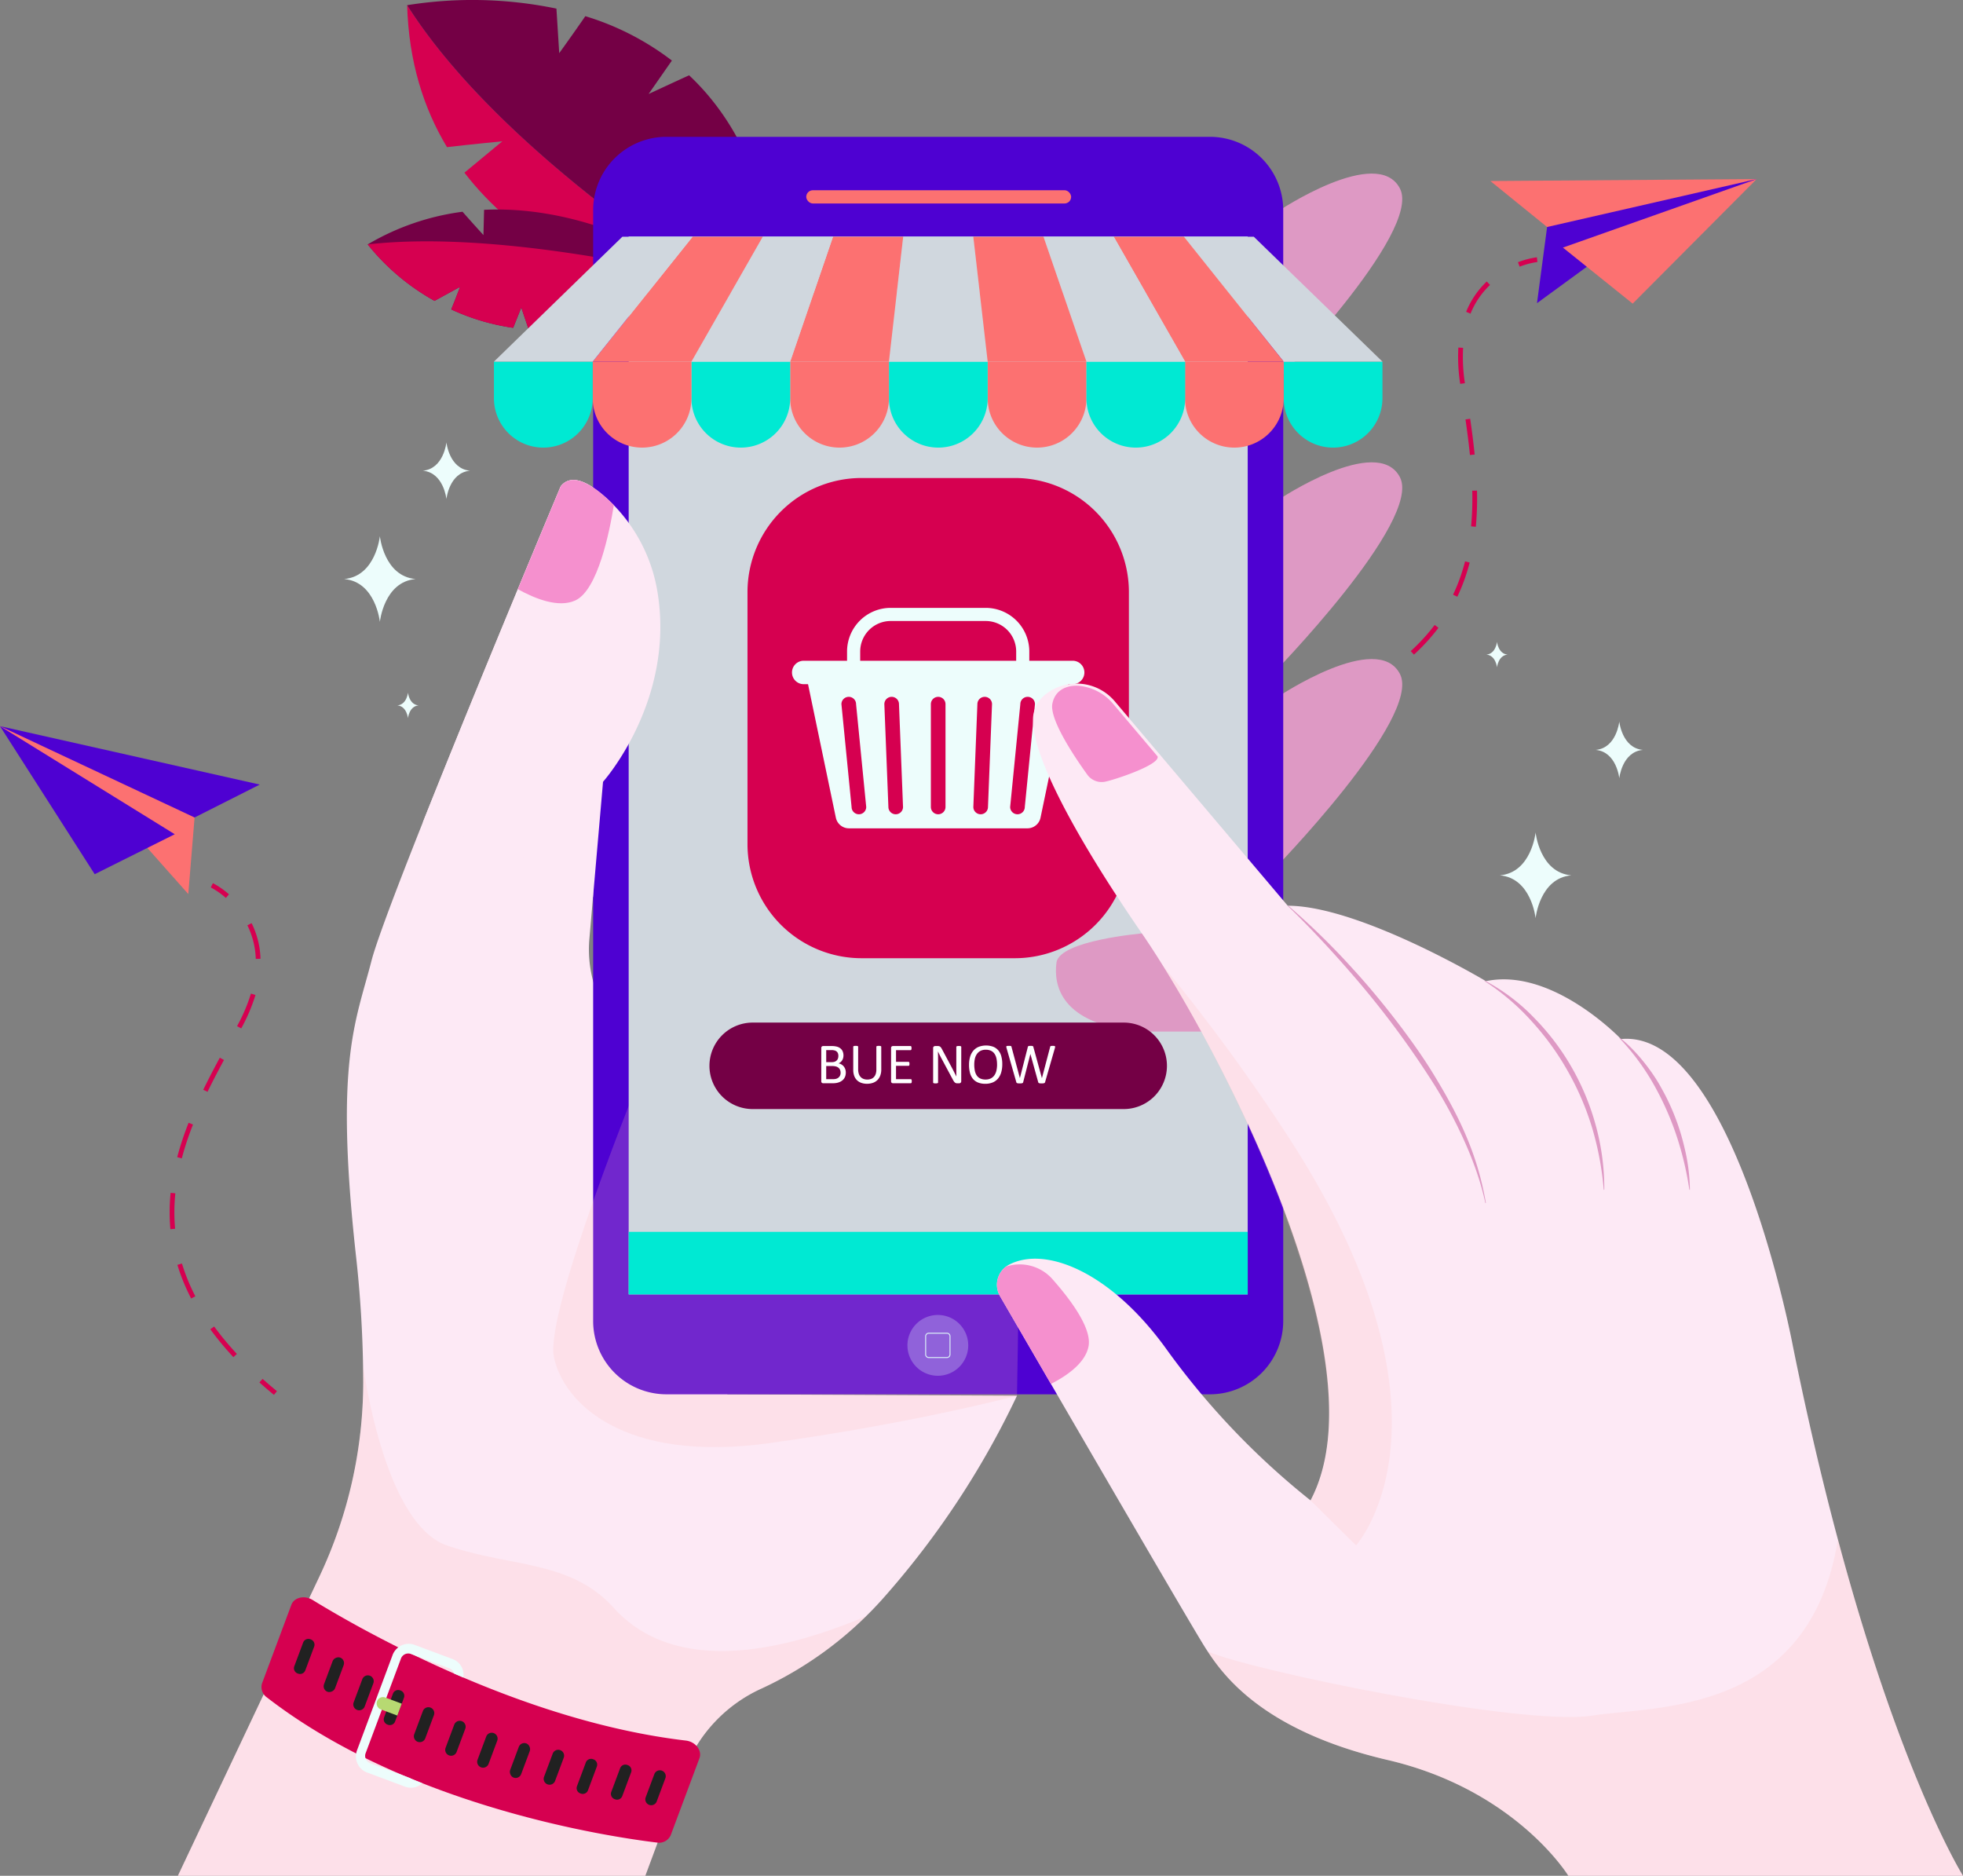 <svg xmlns="http://www.w3.org/2000/svg" width="534" height="510.231" viewBox="0 0 534 510.231">
  <rect x="0" y="0" width="534" height="510.231" fill="#808080" stroke="none"/>
  <g id="Grupo_759" data-name="Grupo 759" transform="translate(-168 475)">
    <g id="Grupo_758" data-name="Grupo 758" transform="translate(168 -475)">
      <path id="Trazado_1524" data-name="Trazado 1524" d="M1901.656,894.28h127.153l10.548-28.4a40.167,40.167,0,0,1,21.159-22.57,101.128,101.128,0,0,0,33.617-25.217,233.556,233.556,0,0,0,35.786-54.395l-78.8-.386s7.092-44.078-32.073-102.622a33.14,33.14,0,0,1-5.446-21.3l3.713-42.7s26.614-29.742,10.285-66.642c0,0-15.615-21.619-21.809-13.7,0,0-47.166,112.315-51.46,129.016s-10.02,27.2-4.294,79.683a318.218,318.218,0,0,1,2.041,35.01,124.238,124.238,0,0,1-11.943,52.879Z" transform="translate(-1853.265 -384.049)" fill="#fde9f5"/>
      <path id="Trazado_1525" data-name="Trazado 1525" d="M2020.25,1295.343c-11.8-13.1-28.2-11.034-45.439-17.011s-22.772-49.07-22.772-49.07l0-.006c.027,1.626.04,3.206.037,4.727a124.238,124.238,0,0,1-11.943,52.879l-38.476,81.339h127.153l10.548-28.4a40.166,40.166,0,0,1,21.159-22.57,98.968,98.968,0,0,0,28.235-19.579C2053.73,1312.374,2032.052,1308.447,2020.25,1295.343Z" transform="translate(-1853.265 -857.97)" fill="#ffc0bb" opacity="0.2" style="mix-blend-mode: multiply;isolation: isolate"/>
      <g id="Grupo_742" data-name="Grupo 742" transform="translate(110.76 0)">
        <path id="Trazado_1526" data-name="Trazado 1526" d="M2086.81,131.186c29.232,46.124,101.28,87.229,101.28,87.229s-57.274-4.651-85.7-41.665l10.306-8.535s-8.191.792-15.053,1.585C2091.326,159.312,2087.231,146.6,2086.81,131.186Z" transform="translate(-2086.81 -129.78)" fill="#d60050" style="isolation: isolate"/>
        <path id="Trazado_1527" data-name="Trazado 1527" d="M2163.511,147.494c-4.446,2.017-11.021,5.089-11.021,5.089l6.336-9.1a73.846,73.846,0,0,0-23.548-12.072c-3.263,4.75-7.1,10.059-7.1,10.059l-.761-12.118a112.384,112.384,0,0,0-40.61-.931c29.232,46.124,101.28,87.229,101.28,87.229C2187.765,181.757,2177.446,160.6,2163.511,147.494Z" transform="translate(-2086.81 -127.011)" fill="#740045" style="isolation: isolate"/>
      </g>
      <g id="Grupo_743" data-name="Grupo 743" transform="translate(100.026 56.994)">
        <path id="Trazado_1528" data-name="Trazado 1528" d="M2054.945,305.7a67.9,67.9,0,0,1,25.8-8.887c2.554,2.915,5.688,6.343,5.688,6.343l.174-6.865c32.583-1.561,60.053,18.959,60.053,18.959-18.646,11.343-34.691,14.523-47.911,13.582-.834-2.4-2.019-5.974-2.019-5.974l-2.212,5.525a60.139,60.139,0,0,1-16.842-5c1.173-2.866,2.4-6.142,2.4-6.142l-6.948,3.807A61.737,61.737,0,0,1,2054.945,305.7Z" transform="translate(-2054.945 -296.211)" fill="#740045" style="isolation: isolate"/>
        <path id="Trazado_1529" data-name="Trazado 1529" d="M2098.749,345.877c-.834-2.4-2.019-5.974-2.019-5.974l-2.212,5.525a60.139,60.139,0,0,1-16.842-5c1.173-2.866,2.4-6.142,2.4-6.142l-6.948,3.807a61.737,61.737,0,0,1-18.186-15.351c37.909-4.333,91.714,9.551,91.714,9.551C2128.014,343.638,2111.968,346.818,2098.749,345.877Z" transform="translate(-2054.945 -313.251)" fill="#d60050" style="isolation: isolate"/>
      </g>
      <path id="Trazado_1530" data-name="Trazado 1530" d="M3002,284.658l-2.749,20.715,14.714-10.745L3059,271.62l-34.834,3.189s-17.745,4.311-18.706,5.18A43.251,43.251,0,0,0,3002,284.658Z" transform="translate(-2581.138 -222.909)" fill="#4e01d2"/>
      <path id="Trazado_1531" data-name="Trazado 1531" d="M2961.617,272.149l72.425-.529-57,13.037Z" transform="translate(-2556.183 -222.909)" fill="#fc7171"/>
      <path id="Trazado_1532" data-name="Trazado 1532" d="M3039.166,305.5l-18.977-15.243,52.7-18.634Z" transform="translate(-2595.025 -222.909)" fill="#fc7171"/>
      <g id="Grupo_747" data-name="Grupo 747" transform="translate(354.029 69.983)" style="isolation: isolate">
        <g id="Grupo_744" data-name="Grupo 744" transform="translate(58.908)">
          <path id="Trazado_1533" data-name="Trazado 1533" d="M2984.347,337.329a21.942,21.942,0,0,1,4.834-1.27l-.136-1.286a22.921,22.921,0,0,0-5.153,1.346Z" transform="translate(-2983.892 -334.773)" fill="#d60050"/>
        </g>
        <g id="Grupo_745" data-name="Grupo 745" transform="translate(13.724 6.582)">
          <path id="Trazado_1534" data-name="Trazado 1534" d="M2849.753,465.656a81.588,81.588,0,0,0,8.385-4.866l.717,1.076a82.869,82.869,0,0,1-8.518,4.943Zm16.016-10.8a52.57,52.57,0,0,0,6.509-7.116l1.032.779a53.84,53.84,0,0,1-6.669,7.292Zm11.507-15.347c.634-1.331,1.218-2.718,1.734-4.123.585-1.591,1.1-3.253,1.539-4.942l1.252.323c-.447,1.73-.977,3.434-1.578,5.065-.53,1.442-1.129,2.866-1.78,4.233Zm5.223-28.284,1.293-.029a83.729,83.729,0,0,1-.318,9.845l-1.288-.122A82.272,82.272,0,0,0,2882.5,411.221Zm-1.84-19.386,1.28-.183c.542,3.784.928,6.877,1.217,9.731l-1.287.13C2881.583,398.676,2881.2,395.6,2880.659,391.835Zm-1.448-9.738a47.655,47.655,0,0,1-.489-9.817l1.291.08a46.377,46.377,0,0,0,.477,9.545l.011.076-1.282.176Zm1.625-19.535a23.49,23.49,0,0,1,5.614-8.249l.888.94a22.2,22.2,0,0,0-5.305,7.8Z" transform="translate(-2849.753 -354.313)" fill="#d60050"/>
        </g>
        <g id="Grupo_746" data-name="Grupo 746" transform="translate(0 121.896)">
          <path id="Trazado_1535" data-name="Trazado 1535" d="M2809.435,699.657c1.665-.578,3.305-1.185,4.876-1.8l-.474-1.2c-1.555.612-3.179,1.213-4.827,1.786Z" transform="translate(-2809.011 -696.65)" fill="#d60050"/>
        </g>
      </g>
      <g id="Grupo_748" data-name="Grupo 748" transform="translate(345.838 47.218)">
        <path id="Trazado_1536" data-name="Trazado 1536" d="M2786.6,277.387s26.932-18.026,33.082-6.15-34.991,53.9-34.991,53.9Z" transform="translate(-2784.694 -267.188)" fill="#de99c4"/>
        <path id="Trazado_1537" data-name="Trazado 1537" d="M2786.6,510.549s26.932-18.026,33.082-6.15-34.991,53.9-34.991,53.9Z" transform="translate(-2784.694 -421.81)" fill="#de99c4"/>
        <path id="Trazado_1538" data-name="Trazado 1538" d="M2786.6,669.406s26.932-18.026,33.082-6.15-34.991,53.9-34.991,53.9Z" transform="translate(-2784.694 -527.157)" fill="#de99c4"/>
      </g>
      <path id="Trazado_1539" data-name="Trazado 1539" d="M2404.8,237.5H2256.95a19.937,19.937,0,0,0-19.937,19.937V559.611a19.942,19.942,0,0,0,19.937,19.937H2404.8a19.937,19.937,0,0,0,19.937-19.937V257.438A19.941,19.941,0,0,0,2404.8,237.5Z" transform="translate(-2075.658 -200.283)" fill="#4e01d2"/>
      <path id="Trazado_1540" data-name="Trazado 1540" d="M2229.11,911.542s-26.743,65.465-24.148,77.844,18.823,28.931,58.64,23.413S2330.94,999.9,2330.94,999.9s1.664-88.35,0-92.83-73.255-36.282-76.072-36.282S2229.11,911.542,2229.11,911.542Z" transform="translate(-2054.286 -620.253)" fill="#ffc0bb" opacity="0.2" style="mix-blend-mode: multiply;isolation: isolate"/>
      <rect id="Rectángulo_904" data-name="Rectángulo 904" width="168.398" height="287.701" transform="translate(171.02 64.391)" fill="#d0d7de" style="isolation: isolate"/>
      <path id="Rectángulo_905" data-name="Rectángulo 905" d="M31.045,0H72.708a31.046,31.046,0,0,1,31.046,31.046V99.581A31.044,31.044,0,0,1,72.71,130.625H31.044A31.044,31.044,0,0,1,0,99.581V31.045A31.045,31.045,0,0,1,31.045,0Z" transform="translate(203.342 130.019)" fill="#d60050" style="isolation: isolate"/>
      <g id="Grupo_749" data-name="Grupo 749" transform="translate(215.448 165.348)">
        <path id="Trazado_1541" data-name="Trazado 1541" d="M2408.585,670.046l8.222,39.452a3.641,3.641,0,0,0,3.534,2.944h48.629a3.642,3.642,0,0,0,3.534-2.944l8.222-39.452Zm14.5,38.572a1.992,1.992,0,0,1-1.991-1.991l-2.761-27.962a1.991,1.991,0,1,1,3.983,0l2.761,27.962A1.992,1.992,0,0,1,2423.086,708.618Zm10.015,0h0a1.991,1.991,0,0,1-1.991-1.991l-1.1-27.962a1.991,1.991,0,1,1,3.982,0l1.1,27.962A1.991,1.991,0,0,1,2433.1,708.618Zm13.546-1.991a1.991,1.991,0,0,1-3.983,0V678.665a1.991,1.991,0,0,1,3.983,0Zm11.555,0a1.991,1.991,0,1,1-3.983,0l1.1-27.962a1.991,1.991,0,1,1,3.982,0Zm10.015,0a1.991,1.991,0,1,1-3.982,0L2467,678.665a1.991,1.991,0,1,1,3.982,0Z" transform="translate(-2404.885 -652.476)" fill="#edfdfc"/>
        <path id="Trazado_1542" data-name="Trazado 1542" d="M2473.956,666.959h-73.168a3.187,3.187,0,0,1-3.187-3.187h0a3.187,3.187,0,0,1,3.187-3.187h73.168a3.187,3.187,0,0,1,3.187,3.187h0A3.187,3.187,0,0,1,2473.956,666.959Z" transform="translate(-2397.601 -646.202)" fill="#edfdfc"/>
        <path id="Trazado_1543" data-name="Trazado 1543" d="M2445.652,632.509v-2.753a8.3,8.3,0,0,1,8.3-8.3h25.833a8.3,8.3,0,0,1,8.3,8.3v2.753a1.784,1.784,0,0,0,1.784,1.784h0a1.784,1.784,0,0,0,1.784-1.784v-2.753a11.871,11.871,0,0,0-11.871-11.871h-25.833a11.871,11.871,0,0,0-11.871,11.871v2.753a1.784,1.784,0,0,0,1.784,1.784h0A1.785,1.785,0,0,0,2445.652,632.509Z" transform="translate(-2427.099 -617.885)" fill="#edfdfc"/>
      </g>
      <rect id="Rectángulo_906" data-name="Rectángulo 906" width="72.059" height="3.605" rx="1.803" transform="translate(219.326 51.744)" fill="#fc7171"/>
      <path id="Trazado_1544" data-name="Trazado 1544" d="M2142.438,622.465s1.016,3.777,3.313,5.635l2.731-31.4s19.578-21.879,14.848-51.388A44.09,44.09,0,0,0,2149,519.157c-4.386-3.856-9.2-6.432-12.043-2.8,0,0-22.18,52.817-37.5,91.4Z" transform="translate(-1984.435 -384.049)" fill="#fde9f5"/>
      <g id="Grupo_751" data-name="Grupo 751" transform="translate(246.851 357.683)">
        <path id="Trazado_1545" data-name="Trazado 1545" d="M2507.37,1197.143a8.27,8.27,0,1,1-8.27-8.27A8.27,8.27,0,0,1,2507.37,1197.143Z" transform="translate(-2490.829 -1188.873)" fill="#daeef7" opacity="0.3"/>
        <g id="Grupo_750" data-name="Grupo 750" transform="translate(4.825 4.825)">
          <path id="Trazado_1546" data-name="Trazado 1546" d="M2511.065,1210.089h-4.933a.98.98,0,0,1-.979-.979v-4.932a.98.98,0,0,1,.979-.979h4.933a.98.98,0,0,1,.979.979v4.932A.98.98,0,0,1,2511.065,1210.089Zm-4.933-6.625a.714.714,0,0,0-.713.713v4.932a.714.714,0,0,0,.713.713h4.933a.714.714,0,0,0,.713-.713v-4.932a.714.714,0,0,0-.713-.713Z" transform="translate(-2505.154 -1203.198)" fill="#daeef7"/>
        </g>
      </g>
      <rect id="Rectángulo_907" data-name="Rectángulo 907" width="168.398" height="17.018" transform="translate(171.02 335.074)" fill="#00e9d3"/>
      <rect id="Rectángulo_908" data-name="Rectángulo 908" width="168.398" height="15.268" transform="translate(171.02 64.391)" fill="#c0efff"/>
      <path id="Trazado_1547" data-name="Trazado 1547" d="M2191.845,547.374c6.128-2.819,9.328-18.765,10.474-25.933-4.918-4.948-11.088-9.4-14.462-5.089,0,0-4.884,11.631-11.651,27.962C2180.832,546.89,2187.262,549.482,2191.845,547.374Z" transform="translate(-2035.333 -384.05)" fill="#f590ce"/>
      <path id="Trazado_1548" data-name="Trazado 1548" d="M1983.009,1417.607c13.454,8.266,56.769,32.983,101.557,38.252,2.623.308,4.469,2.714,3.693,4.792l-7.824,20.957a3.48,3.48,0,0,1-3.827,1.983c-13.2-1.6-67.66-9.8-105.979-39.443a3.431,3.431,0,0,1-1.366-3.845l7.985-21.387C1978,1416.9,1980.819,1416.261,1983.009,1417.607Z" transform="translate(-1897.982 -982.406)" fill="#d60050" style="isolation: isolate"/>
      <path id="Trazado_1549" data-name="Trazado 1549" d="M1996.513,1459.9l-.148-.055a1.518,1.518,0,0,1-.891-1.953l2.409-6.452a1.518,1.518,0,0,1,1.953-.892l.148.055a1.519,1.519,0,0,1,.892,1.953l-2.409,6.452A1.518,1.518,0,0,1,1996.513,1459.9Z" transform="translate(-1915.416 -1004.656)" fill="#212121"/>
      <rect id="Rectángulo_909" data-name="Rectángulo 909" width="9.923" height="3.194" rx="1.597" transform="translate(87.583 459.62) rotate(-69.525)" fill="#212121"/>
      <path id="Rectángulo_910" data-name="Rectángulo 910" d="M1.6,0h0a1.6,1.6,0,0,1,1.6,1.6V8.327a1.6,1.6,0,0,1-1.6,1.6h0A1.6,1.6,0,0,1,0,8.326V1.6A1.6,1.6,0,0,1,1.6,0Z" transform="matrix(0.937, 0.35, -0.35, 0.937, 99.123, 455.255)" fill="#212121"/>
      <path id="Trazado_1550" data-name="Trazado 1550" d="M2069.037,1501.183l-.148-.055a1.518,1.518,0,0,1-.891-1.953l2.409-6.452a1.518,1.518,0,0,1,1.953-.892l.148.055a1.518,1.518,0,0,1,.891,1.953l-2.409,6.452A1.518,1.518,0,0,1,2069.037,1501.183Z" transform="translate(-1963.511 -1032.035)" fill="#212121"/>
      <path id="Rectángulo_911" data-name="Rectángulo 911" d="M1.6,0H8.326a1.6,1.6,0,0,1,1.6,1.6v0a1.6,1.6,0,0,1-1.6,1.6H1.6A1.6,1.6,0,0,1,0,1.6v0A1.6,1.6,0,0,1,1.6,0Z" transform="matrix(0.35, -0.937, 0.937, 0.35, 112.126, 473.224)" fill="#212121"/>
      <path id="Rectángulo_912" data-name="Rectángulo 912" d="M1.6,0H8.326a1.6,1.6,0,0,1,1.6,1.6v0a1.6,1.6,0,0,1-1.6,1.6H1.6A1.6,1.6,0,0,1,0,1.6v0A1.6,1.6,0,0,1,1.6,0Z" transform="matrix(0.35, -0.937, 0.937, 0.35, 120.655, 476.92)" fill="#212121"/>
      <path id="Rectángulo_913" data-name="Rectángulo 913" d="M1.6,0H8.326a1.6,1.6,0,0,1,1.6,1.6v0a1.6,1.6,0,0,1-1.6,1.6H1.6A1.6,1.6,0,0,1,0,1.6v0A1.6,1.6,0,0,1,1.6,0Z" transform="matrix(0.35, -0.937, 0.937, 0.35, 129.352, 480.167)" fill="#212121"/>
      <rect id="Rectángulo_914" data-name="Rectángulo 914" width="3.195" height="9.923" rx="1.597" transform="matrix(0.937, 0.35, -0.35, 0.937, 141.69, 473.669)" fill="#212121"/>
      <path id="Rectángulo_915" data-name="Rectángulo 915" d="M1.6,0h0a1.6,1.6,0,0,1,1.6,1.6V8.327a1.6,1.6,0,0,1-1.6,1.6h0A1.6,1.6,0,0,1,0,8.326V1.6A1.6,1.6,0,0,1,1.6,0Z" transform="matrix(0.937, 0.35, -0.35, 0.937, 150.916, 475.502)" fill="#212121"/>
      <path id="Trazado_1551" data-name="Trazado 1551" d="M2224.81,1556.758l-.148-.055a1.518,1.518,0,0,1-.891-1.953l2.409-6.452a1.518,1.518,0,0,1,1.953-.891l.148.055a1.518,1.518,0,0,1,.891,1.953l-2.409,6.452A1.518,1.518,0,0,1,2224.81,1556.758Z" transform="translate(-2066.813 -1068.89)" fill="#212121"/>
      <path id="Trazado_1552" data-name="Trazado 1552" d="M2252.5,1561.4l-.148-.056a1.518,1.518,0,0,1-.891-1.953l2.409-6.451a1.519,1.519,0,0,1,1.953-.892l.148.055a1.519,1.519,0,0,1,.891,1.954l-2.409,6.452A1.518,1.518,0,0,1,2252.5,1561.4Z" transform="translate(-2085.174 -1071.967)" fill="#212121"/>
      <path id="Rectángulo_916" data-name="Rectángulo 916" d="M1.6,0h0a1.6,1.6,0,0,1,1.6,1.6V8.326a1.6,1.6,0,0,1-1.6,1.6h0A1.6,1.6,0,0,1,0,8.326V1.6A1.6,1.6,0,0,1,1.6,0Z" transform="matrix(0.937, 0.35, -0.35, 0.937, 178.564, 481.078)" fill="#212121"/>
      <path id="Trazado_1553" data-name="Trazado 1553" d="M2060.28,1490.967l.037-.1a1.879,1.879,0,0,1-.423-.1l-10.6-3.957a2.114,2.114,0,0,1-1.133-2.759l9.558-25.6a2.114,2.114,0,0,1,2.663-1.342l10.6,3.957a1.976,1.976,0,0,1,1.209,1.391q1.247.545,2.518,1.088a4.583,4.583,0,0,0-2.793-4.979l-10.6-3.957a4.693,4.693,0,0,0-5.912,2.979l-9.557,25.6a4.693,4.693,0,0,0,2.513,6.124l10.6,3.957a4.462,4.462,0,0,0,4.576-.987Q2061.91,1491.639,2060.28,1490.967Z" transform="translate(-1948.667 -1007.238)" fill="#edfdfc"/>
      <path id="Trazado_1554" data-name="Trazado 1554" d="M2069,1499.187l-4.611-1.722a1.731,1.731,0,0,0-1.208,3.234l4.611,1.721Z" transform="translate(-1959.709 -1035.772)" fill="#b7d972"/>
      <path id="Trazado_1555" data-name="Trazado 1555" d="M2634.44,880.692s-22.744,1.909-23.539,7.953.954,16.7,22.426,18.768h22.241s-6.654-18.45-6.336-19.086S2634.44,880.692,2634.44,880.692Z" transform="translate(-2323.506 -626.818)" fill="#de99c4"/>
      <path id="Trazado_1556" data-name="Trazado 1556" d="M2566.353,837.093a6.171,6.171,0,0,0-2.4,8.545c10.466,18.051,52.083,89.787,55.834,95.623,4.294,6.68,14.792,22.426,49.624,30.537s49.146,31.492,49.146,31.492h107.358s-25.289-40.08-46.283-144.1c0,0-16.223-86.364-46.76-83.5,0,0-18.609-19.563-36.74-15.746,0,0-34.355-20.517-53.918-20.517l-46.99-55.534a13.6,13.6,0,0,0-18.566-2.2,8.9,8.9,0,0,0-3.63,5.723c-1.431,9.066,10.5,31.969,29.583,59.644s66.324,115.47,45.806,154.119a207.569,207.569,0,0,1-39.126-41.035C2594.1,838.968,2576.242,831.844,2566.353,837.093Z" transform="translate(-2291.911 -493.059)" fill="#fde9f5"/>
      <g id="Grupo_752" data-name="Grupo 752" transform="translate(350.375 246.389)">
        <path id="Trazado_1557" data-name="Trazado 1557" d="M2798.26,858.472a195.576,195.576,0,0,1,17.6,17.21c7.456,8.111,16.866,20.136,22.392,29.425,6.968,11.485,11.566,21.554,13.742,34.2l-.141.029c-2.5-11.88-9.043-24.675-14.741-33.514a248.082,248.082,0,0,0-22.1-29.4c-5-5.764-11.335-12.573-16.845-17.847Z" transform="translate(-2798.162 -858.472)" fill="#de99c4"/>
        <path id="Trazado_1558" data-name="Trazado 1558" d="M2956.952,918.877a53.033,53.033,0,0,1,13.6,10.311,65.8,65.8,0,0,1,10.3,13.744,67.133,67.133,0,0,1,6.449,15.917,64.921,64.921,0,0,1,2.159,16.923l-.143.011a83.315,83.315,0,0,0-3.094-16.615,75.389,75.389,0,0,0-6.617-15.533,73.622,73.622,0,0,0-9.888-13.684A63.517,63.517,0,0,0,2956.881,919Z" transform="translate(-2903.417 -898.53)" fill="#de99c4"/>
        <path id="Trazado_1559" data-name="Trazado 1559" d="M3065.776,964.874c4.487,3.393,9.03,9.4,11.232,13.459a60.662,60.662,0,0,1,6.414,16.359,50.92,50.92,0,0,1,1.5,11.578l-.142.02A86.276,86.276,0,0,0,3082.339,995a78.974,78.974,0,0,0-6.516-16.02,64.073,64.073,0,0,0-10.111-14Z" transform="translate(-2975.589 -929.033)" fill="#de99c4"/>
      </g>
      <path id="Trazado_1560" data-name="Trazado 1560" d="M2588.027,1170.336c.952-4.83-4.677-12.491-9.786-18.271a11.878,11.878,0,0,0-12.653-3.448,6.179,6.179,0,0,0-1.635,8.052c2.812,4.851,7.875,13.579,13.847,23.862C2582.271,1178.254,2587.145,1174.808,2588.027,1170.336Z" transform="translate(-2291.914 -804.091)" fill="#f590ce"/>
      <path id="Trazado_1561" data-name="Trazado 1561" d="M2622.084,706.85c2.715-.544,15.03-4.638,14.276-6.883h0l-12.147-14.356a13.831,13.831,0,0,0-9.258-4.838h0l-.057-.006c-.1-.009-.322-.025-.633-.025-1.629,0-5.639.466-6.521,4.875-.871,4.355,6.338,14.94,9.517,19.342A4.789,4.789,0,0,0,2622.084,706.85Z" transform="translate(-2321.462 -494.221)" fill="#f590ce"/>
      <path id="Trazado_1562" data-name="Trazado 1562" d="M2831.355,1461.6h107.358s-16.58-26.281-34.036-91.5c-7.66,48.024-49.922,45.254-66.693,47.919-19.311,3.068-94.273-12.562-104.776-17.485,4.672,7.128,15.745,21.832,49,29.576C2817.041,1438.224,2831.355,1461.6,2831.355,1461.6Z" transform="translate(-2404.712 -951.374)" fill="#ffc0bb" opacity="0.2" style="mix-blend-mode: multiply;isolation: isolate"/>
      <path id="Trazado_1563" data-name="Trazado 1563" d="M2697.214,906.922c21.049,33.823,58.815,111.515,40.13,145.412l12.4,12.241s31.334-34.713-18.528-111.265A510.329,510.329,0,0,0,2697.214,906.922Z" transform="translate(-2380.843 -644.213)" fill="#ffc0bb" opacity="0.2" style="mix-blend-mode: multiply;isolation: isolate"/>
      <g id="Grupo_756" data-name="Grupo 756" transform="translate(46.147 240.224)" style="isolation: isolate">
        <g id="Grupo_753" data-name="Grupo 753" transform="translate(11.201)">
          <path id="Trazado_1564" data-name="Trazado 1564" d="M1932.345,844.192a21.909,21.909,0,0,0-4.1-2.86l.572-1.16a22.915,22.915,0,0,1,4.372,3.042Z" transform="translate(-1928.247 -840.171)" fill="#d60050"/>
        </g>
        <g id="Grupo_754" data-name="Grupo 754" transform="translate(0 10.887)">
          <path id="Trazado_1565" data-name="Trazado 1565" d="M1912.344,990.538a82.963,82.963,0,0,1-6.287-7.58l1.045-.762a81.5,81.5,0,0,0,6.189,7.461Zm-11.5-15.955a53.837,53.837,0,0,1-3.74-9.146l1.237-.374a52.586,52.586,0,0,0,3.651,8.926ZM1895.2,955.73c-.139-1.507-.21-3.051-.21-4.587,0-1.738.091-3.52.269-5.3l1.286.129c-.173,1.735-.262,3.475-.262,5.17,0,1.5.069,3,.2,4.469Zm3.1-19.261-1.25-.33a83.616,83.616,0,0,1,3.1-9.349l1.2.474A82.271,82.271,0,0,0,1898.3,936.469Zm7-18.1-1.163-.566c1.256-2.579,2.687-5.348,4.5-8.712l1.138.614C1907.968,913.053,1906.545,915.807,1905.3,918.37Zm9.169-17.252-1.142-.607.036-.067a46.356,46.356,0,0,0,3.744-8.793l1.239.37a47.631,47.631,0,0,1-3.849,9.045Zm3.956-18.9a22.2,22.2,0,0,0-2.287-9.15l1.158-.575a23.471,23.471,0,0,1,2.421,9.68Z" transform="translate(-1894.993 -872.491)" fill="#d60050"/>
        </g>
        <g id="Grupo_755" data-name="Grupo 755" transform="translate(24.417 134.852)">
          <path id="Trazado_1566" data-name="Trazado 1566" d="M1971.433,1244.852c-1.363-1.117-2.692-2.253-3.953-3.376l.86-.966c1.248,1.111,2.564,2.236,3.913,3.343Z" transform="translate(-1967.48 -1240.51)" fill="#d60050"/>
        </g>
      </g>
      <path id="Trazado_1567" data-name="Trazado 1567" d="M1810.927,738.254l-1.711,20.826-12.1-13.624-39.124-32.043,33.363,10.511s16.426,7.98,17.18,9.034A43.112,43.112,0,0,1,1810.927,738.254Z" transform="translate(-1757.995 -515.887)" fill="#fc7171"/>
      <path id="Trazado_1568" data-name="Trazado 1568" d="M1828.656,729.3l-70.662-15.891,52.933,24.841Z" transform="translate(-1757.995 -515.887)" fill="#4e01d2"/>
      <path id="Trazado_1569" data-name="Trazado 1569" d="M1783.753,753.676l21.78-10.867-47.538-29.4Z" transform="translate(-1757.995 -515.887)" fill="#4e01d2"/>
      <path id="Trazado_1570" data-name="Trazado 1570" d="M2979,799.255s-1.106,10.905-9.712,11.66c8.606.755,9.712,11.66,9.712,11.66s1.106-10.906,9.712-11.66C2980.106,810.16,2979,799.255,2979,799.255Z" transform="translate(-2561.27 -572.813)" fill="#edfdfc"/>
      <path id="Trazado_1571" data-name="Trazado 1571" d="M2045.657,559.977s-1.106,10.906-9.712,11.66c8.605.755,9.712,11.66,9.712,11.66s1.106-10.906,9.712-11.66C2046.763,570.883,2045.657,559.977,2045.657,559.977Z" transform="translate(-1942.319 -414.135)" fill="#edfdfc"/>
      <path id="Trazado_1572" data-name="Trazado 1572" d="M3053.064,709.686s-.731,7.214-6.425,7.713c5.693.5,6.425,7.714,6.425,7.714s.732-7.215,6.425-7.714C3053.8,716.9,3053.064,709.686,3053.064,709.686Z" transform="translate(-2612.566 -513.415)" fill="#edfdfc"/>
      <path id="Trazado_1573" data-name="Trazado 1573" d="M2105.878,484.229s-.731,7.214-6.424,7.713c5.693.5,6.424,7.713,6.424,7.713s.732-7.214,6.425-7.713C2106.61,491.443,2105.878,484.229,2105.878,484.229Z" transform="translate(-1984.435 -363.902)" fill="#edfdfc"/>
      <path id="Trazado_1574" data-name="Trazado 1574" d="M2961.3,645.375s-.328,3.228-2.875,3.451c2.547.223,2.875,3.451,2.875,3.451s.328-3.228,2.875-3.451C2961.624,648.6,2961.3,645.375,2961.3,645.375Z" transform="translate(-2554.064 -470.767)" fill="#edfdfc"/>
      <path id="Trazado_1575" data-name="Trazado 1575" d="M2081.808,686.4s-.327,3.228-2.875,3.451c2.547.223,2.875,3.451,2.875,3.451s.327-3.228,2.875-3.451C2082.135,689.632,2081.808,686.4,2081.808,686.4Z" transform="translate(-1970.827 -497.975)" fill="#edfdfc"/>
      <path id="Rectángulo_917" data-name="Rectángulo 917" d="M0,0H26.863a0,0,0,0,1,0,0V9.953A13.432,13.432,0,0,1,13.432,23.385h0A13.432,13.432,0,0,1,0,9.953V0A0,0,0,0,1,0,0Z" transform="translate(268.681 98.368)" fill="#fc7171"/>
      <path id="Rectángulo_918" data-name="Rectángulo 918" d="M0,0H26.863a0,0,0,0,1,0,0V9.953A13.432,13.432,0,0,1,13.432,23.385h0A13.432,13.432,0,0,1,0,9.953V0A0,0,0,0,1,0,0Z" transform="translate(241.819 98.368)" fill="#00e9d3"/>
      <path id="Rectángulo_919" data-name="Rectángulo 919" d="M0,0H26.863a0,0,0,0,1,0,0V9.953A13.432,13.432,0,0,1,13.431,23.385h0A13.431,13.431,0,0,1,0,9.953V0A0,0,0,0,1,0,0Z" transform="translate(214.955 98.368)" fill="#fc7171"/>
      <path id="Rectángulo_920" data-name="Rectángulo 920" d="M0,0H26.863a0,0,0,0,1,0,0V9.953A13.432,13.432,0,0,1,13.432,23.385h0A13.432,13.432,0,0,1,0,9.953V0A0,0,0,0,1,0,0Z" transform="translate(188.093 98.368)" fill="#00e9d3"/>
      <path id="Rectángulo_921" data-name="Rectángulo 921" d="M0,0H26.863a0,0,0,0,1,0,0V9.953A13.432,13.432,0,0,1,13.432,23.385h0A13.432,13.432,0,0,1,0,9.953V0A0,0,0,0,1,0,0Z" transform="translate(161.229 98.368)" fill="#fc7171"/>
      <path id="Rectángulo_922" data-name="Rectángulo 922" d="M0,0H26.863a0,0,0,0,1,0,0V9.953A13.432,13.432,0,0,1,13.432,23.385h0A13.432,13.432,0,0,1,0,9.953V0A0,0,0,0,1,0,0Z" transform="translate(349.209 98.368)" fill="#00e9d3"/>
      <path id="Rectángulo_923" data-name="Rectángulo 923" d="M0,0H26.863a0,0,0,0,1,0,0V9.953A13.432,13.432,0,0,1,13.432,23.385h0A13.432,13.432,0,0,1,0,9.953V0A0,0,0,0,1,0,0Z" transform="translate(322.346 98.368)" fill="#fc7171"/>
      <path id="Rectángulo_924" data-name="Rectángulo 924" d="M0,0H26.863a0,0,0,0,1,0,0V9.953A13.432,13.432,0,0,1,13.432,23.385h0A13.432,13.432,0,0,1,0,9.953V0A0,0,0,0,1,0,0Z" transform="translate(295.545 98.368)" fill="#00e9d3"/>
      <path id="Rectángulo_925" data-name="Rectángulo 925" d="M0,0H26.863a0,0,0,0,1,0,0V9.953A13.432,13.432,0,0,1,13.432,23.385h0A13.432,13.432,0,0,1,0,9.953V0A0,0,0,0,1,0,0Z" transform="translate(134.366 98.368)" fill="#00e9d3"/>
      <path id="Trazado_1576" data-name="Trazado 1576" d="M2498.869,318.17h-19.1l-3.882,33.978h26.863Z" transform="translate(-2234.069 -253.779)" fill="#d0d7de" style="isolation: isolate"/>
      <path id="Trazado_1577" data-name="Trazado 1577" d="M2426.884,318.17h-19.1l-11.646,33.978H2423Z" transform="translate(-2181.183 -253.779)" fill="#fc7171"/>
      <path id="Trazado_1578" data-name="Trazado 1578" d="M2354.9,318.17h-19.1l-19.409,33.978h26.863Z" transform="translate(-2128.298 -253.779)" fill="#d0d7de" style="isolation: isolate"/>
      <path id="Trazado_1579" data-name="Trazado 1579" d="M2282.913,318.17h-19.1l-27.173,33.978H2263.5Z" transform="translate(-2075.411 -253.779)" fill="#fc7171"/>
      <path id="Trazado_1580" data-name="Trazado 1580" d="M2210.928,318.17h-19.1l-34.937,33.978h26.863Z" transform="translate(-2022.525 -253.779)" fill="#d0d7de" style="isolation: isolate"/>
      <path id="Trazado_1581" data-name="Trazado 1581" d="M2732.937,318.17h-19.1l27.238,33.978h26.863Z" transform="translate(-2391.867 -253.779)" fill="#d0d7de" style="isolation: isolate"/>
      <path id="Trazado_1582" data-name="Trazado 1582" d="M2676.518,318.17h-19.1l19.379,33.978h26.863Z" transform="translate(-2354.452 -253.779)" fill="#fc7171"/>
      <path id="Trazado_1583" data-name="Trazado 1583" d="M2619.818,318.17h-19.1l11.677,33.978h26.863Z" transform="translate(-2316.851 -253.779)" fill="#d0d7de" style="isolation: isolate"/>
      <path id="Trazado_1584" data-name="Trazado 1584" d="M2563.118,318.17h-19.1l3.913,33.978h26.863Z" transform="translate(-2279.25 -253.779)" fill="#fc7171"/>
      <path id="Rectángulo_926" data-name="Rectángulo 926" d="M11.762,0H112.691a11.762,11.762,0,0,1,11.762,11.762v0a11.761,11.761,0,0,1-11.761,11.761H11.761A11.761,11.761,0,0,1,0,11.762v0A11.762,11.762,0,0,1,11.762,0Z" transform="translate(192.993 278.153)" fill="#740045" style="isolation: isolate"/>
      <g id="Grupo_757" data-name="Grupo 757" transform="translate(223.417 284.386)">
        <path id="Trazado_1585" data-name="Trazado 1585" d="M2427.927,978.933a3.047,3.047,0,0,1-.121.88,2.616,2.616,0,0,1-.34.723,2.492,2.492,0,0,1-.528.563,3.018,3.018,0,0,1-.7.407,3.924,3.924,0,0,1-.828.246,5.512,5.512,0,0,1-1.013.083h-2.643a.552.552,0,0,1-.34-.122.5.5,0,0,1-.161-.426v-9.023a.5.5,0,0,1,.161-.426.553.553,0,0,1,.34-.121h2.3a5.321,5.321,0,0,1,1.486.172,2.628,2.628,0,0,1,.966.5,2.071,2.071,0,0,1,.583.805,2.824,2.824,0,0,1,.2,1.079,2.713,2.713,0,0,1-.086.688,2.273,2.273,0,0,1-.254.606,2.046,2.046,0,0,1-.422.5,2.224,2.224,0,0,1-.583.36,2.459,2.459,0,0,1,.775.285,2.375,2.375,0,0,1,.629.528,2.47,2.47,0,0,1,.426.75A2.762,2.762,0,0,1,2427.927,978.933Zm-2.025-4.527a2.056,2.056,0,0,0-.1-.665,1.235,1.235,0,0,0-.32-.5,1.447,1.447,0,0,0-.569-.317,3.225,3.225,0,0,0-.928-.109h-1.389v3.276h1.528a2.166,2.166,0,0,0,.843-.137,1.5,1.5,0,0,0,.53-.367,1.425,1.425,0,0,0,.309-.539A2.105,2.105,0,0,0,2425.9,974.406Zm.61,4.605a2.038,2.038,0,0,0-.145-.8,1.508,1.508,0,0,0-.421-.579,1.856,1.856,0,0,0-.695-.356,3.8,3.8,0,0,0-1.049-.121h-1.607v3.565h1.951a2.659,2.659,0,0,0,.8-.109,1.784,1.784,0,0,0,.6-.325,1.487,1.487,0,0,0,.41-.536A1.755,1.755,0,0,0,2426.511,979.011Z" transform="translate(-2421.257 -971.567)" fill="#fff"/>
        <path id="Trazado_1586" data-name="Trazado 1586" d="M2454.693,978a4.688,4.688,0,0,1-.27,1.646,3.366,3.366,0,0,1-.77,1.224,3.251,3.251,0,0,1-1.219.758,4.82,4.82,0,0,1-1.635.258,4.572,4.572,0,0,1-1.524-.242,3.226,3.226,0,0,1-1.181-.716,3.133,3.133,0,0,1-.758-1.185,4.663,4.663,0,0,1-.266-1.642v-6.279a.191.191,0,0,1,.032-.109.2.2,0,0,1,.109-.075,1.262,1.262,0,0,1,.2-.046,2.277,2.277,0,0,1,.328-.019,2.339,2.339,0,0,1,.321.019,1.155,1.155,0,0,1,.207.046.207.207,0,0,1,.106.075.194.194,0,0,1,.031.109v6.115a3.943,3.943,0,0,0,.172,1.228,2.311,2.311,0,0,0,.5.871,2.059,2.059,0,0,0,.782.524,2.827,2.827,0,0,0,1.027.177,2.946,2.946,0,0,0,1.044-.172,1.974,1.974,0,0,0,.774-.516,2.3,2.3,0,0,0,.485-.853,3.8,3.8,0,0,0,.168-1.188v-6.185a.194.194,0,0,1,.031-.109.209.209,0,0,1,.109-.075,1.286,1.286,0,0,1,.207-.046,2.314,2.314,0,0,1,.325-.019,2.216,2.216,0,0,1,.316.019,1.162,1.162,0,0,1,.2.046.234.234,0,0,1,.109.075.179.179,0,0,1,.035.109Z" transform="translate(-2438.375 -971.476)" fill="#fff"/>
        <path id="Trazado_1587" data-name="Trazado 1587" d="M2483.249,981.279a1.684,1.684,0,0,1-.016.247.512.512,0,0,1-.054.176.265.265,0,0,1-.09.1.208.208,0,0,1-.114.032h-4.855a.552.552,0,0,1-.34-.122.5.5,0,0,1-.16-.426v-9.023a.5.5,0,0,1,.16-.426.554.554,0,0,1,.34-.121h4.8a.21.21,0,0,1,.113.031.221.221,0,0,1,.083.1.818.818,0,0,1,.05.176,1.464,1.464,0,0,1,.02.262,1.358,1.358,0,0,1-.02.246.739.739,0,0,1-.05.172.224.224,0,0,1-.083.1.216.216,0,0,1-.113.031h-3.957v3.174h3.394a.193.193,0,0,1,.114.035.286.286,0,0,1,.086.1.492.492,0,0,1,.051.172,1.791,1.791,0,0,1,.016.258,1.564,1.564,0,0,1-.016.243.486.486,0,0,1-.051.165.224.224,0,0,1-.086.089.233.233,0,0,1-.114.028h-3.394v3.62h4.011a.213.213,0,0,1,.114.031.283.283,0,0,1,.09.1.468.468,0,0,1,.054.172A1.816,1.816,0,0,1,2483.249,981.279Z" transform="translate(-2458.634 -971.567)" fill="#fff"/>
        <path id="Trazado_1588" data-name="Trazado 1588" d="M2519.226,981.233a.608.608,0,0,1-.052.266.525.525,0,0,1-.328.281.717.717,0,0,1-.21.031h-.445a1.39,1.39,0,0,1-.368-.043.821.821,0,0,1-.3-.156,1.574,1.574,0,0,1-.283-.31,4.03,4.03,0,0,1-.3-.5l-3.087-5.755c-.162-.3-.324-.608-.488-.935s-.317-.642-.458-.95h-.015q.015.563.023,1.149t.008,1.165v6.107a.193.193,0,0,1-.033.106.209.209,0,0,1-.111.078,1.2,1.2,0,0,1-.206.047,2.731,2.731,0,0,1-.652,0,1.077,1.077,0,0,1-.2-.047.206.206,0,0,1-.107-.078.193.193,0,0,1-.033-.106v-9.336a.52.52,0,0,1,.177-.445.629.629,0,0,1,.387-.133h.662a1.658,1.658,0,0,1,.391.039.834.834,0,0,1,.283.129,1.11,1.11,0,0,1,.242.251,3.323,3.323,0,0,1,.246.4l2.373,4.442q.219.406.423.793t.393.763q.189.375.374.739c.124.243.246.485.367.731h.007q-.015-.617-.019-1.287c0-.445,0-.875,0-1.286V971.9a.174.174,0,0,1,.033-.1.266.266,0,0,1,.111-.082.728.728,0,0,1,.207-.051,2.85,2.85,0,0,1,.334-.016,2.707,2.707,0,0,1,.314.016.681.681,0,0,1,.207.051.269.269,0,0,1,.107.082.172.172,0,0,1,.033.1Z" transform="translate(-2481.155 -971.522)" fill="#fff"/>
        <path id="Trazado_1589" data-name="Trazado 1589" d="M2549.618,976.365a7.862,7.862,0,0,1-.289,2.213,4.628,4.628,0,0,1-.864,1.676,3.779,3.779,0,0,1-1.442,1.064,5.114,5.114,0,0,1-2.025.371,5.2,5.2,0,0,1-1.975-.34,3.46,3.46,0,0,1-1.375-.989,4.206,4.206,0,0,1-.81-1.611,8.315,8.315,0,0,1-.266-2.213,7.625,7.625,0,0,1,.29-2.174,4.516,4.516,0,0,1,.868-1.661,3.836,3.836,0,0,1,1.446-1.055,5.749,5.749,0,0,1,3.972-.035,3.531,3.531,0,0,1,1.38.981,4.178,4.178,0,0,1,.821,1.6A8,8,0,0,1,2549.618,976.365Zm-1.423.094a7.951,7.951,0,0,0-.152-1.6,3.693,3.693,0,0,0-.508-1.283,2.451,2.451,0,0,0-.949-.848,3.186,3.186,0,0,0-1.468-.3,3,3,0,0,0-1.468.328,2.756,2.756,0,0,0-.964.876,3.645,3.645,0,0,0-.532,1.278,7.165,7.165,0,0,0-.159,1.537,8.5,8.5,0,0,0,.148,1.641,3.648,3.648,0,0,0,.5,1.295,2.4,2.4,0,0,0,.941.844,3.245,3.245,0,0,0,1.48.3,3.068,3.068,0,0,0,1.484-.328,2.67,2.67,0,0,0,.968-.888,3.769,3.769,0,0,0,.524-1.294A7.484,7.484,0,0,0,2548.2,976.459Z" transform="translate(-2500.381 -971.275)" fill="#fff"/>
        <path id="Trazado_1590" data-name="Trazado 1590" d="M2581.219,981.446a.421.421,0,0,1-.094.175.4.4,0,0,1-.172.1,1.364,1.364,0,0,1-.27.051q-.161.015-.395.016c-.162,0-.3-.005-.411-.016a1.359,1.359,0,0,1-.278-.051.341.341,0,0,1-.165-.1.491.491,0,0,1-.086-.175l-2.118-7.639h-.016l-1.955,7.639a.4.4,0,0,1-.079.175.337.337,0,0,1-.156.1,1.2,1.2,0,0,1-.262.051q-.16.015-.41.016t-.43-.016a1.371,1.371,0,0,1-.281-.051.364.364,0,0,1-.168-.1.372.372,0,0,1-.082-.175l-2.674-9.344a1.376,1.376,0,0,1-.051-.282.182.182,0,0,1,.063-.157.4.4,0,0,1,.215-.07,3.992,3.992,0,0,1,.4-.016q.242,0,.383.011a.761.761,0,0,1,.215.042.191.191,0,0,1,.1.087.493.493,0,0,1,.042.141l2.276,8.475h.008l2.158-8.46a.579.579,0,0,1,.059-.145.221.221,0,0,1,.113-.09.876.876,0,0,1,.223-.047,3.67,3.67,0,0,1,.38-.016,3.021,3.021,0,0,1,.348.016.84.84,0,0,1,.207.047.222.222,0,0,1,.113.09.57.57,0,0,1,.059.145l2.322,8.46h.016l2.229-8.467c.015-.052.031-.1.046-.137a.169.169,0,0,1,.1-.09.794.794,0,0,1,.211-.047,3.336,3.336,0,0,1,.364-.016,2.865,2.865,0,0,1,.372.019.382.382,0,0,1,.2.074.185.185,0,0,1,.059.156,1.714,1.714,0,0,1-.042.282Z" transform="translate(-2520.339 -971.476)" fill="#fff"/>
      </g>
    </g>
  </g>
</svg>
